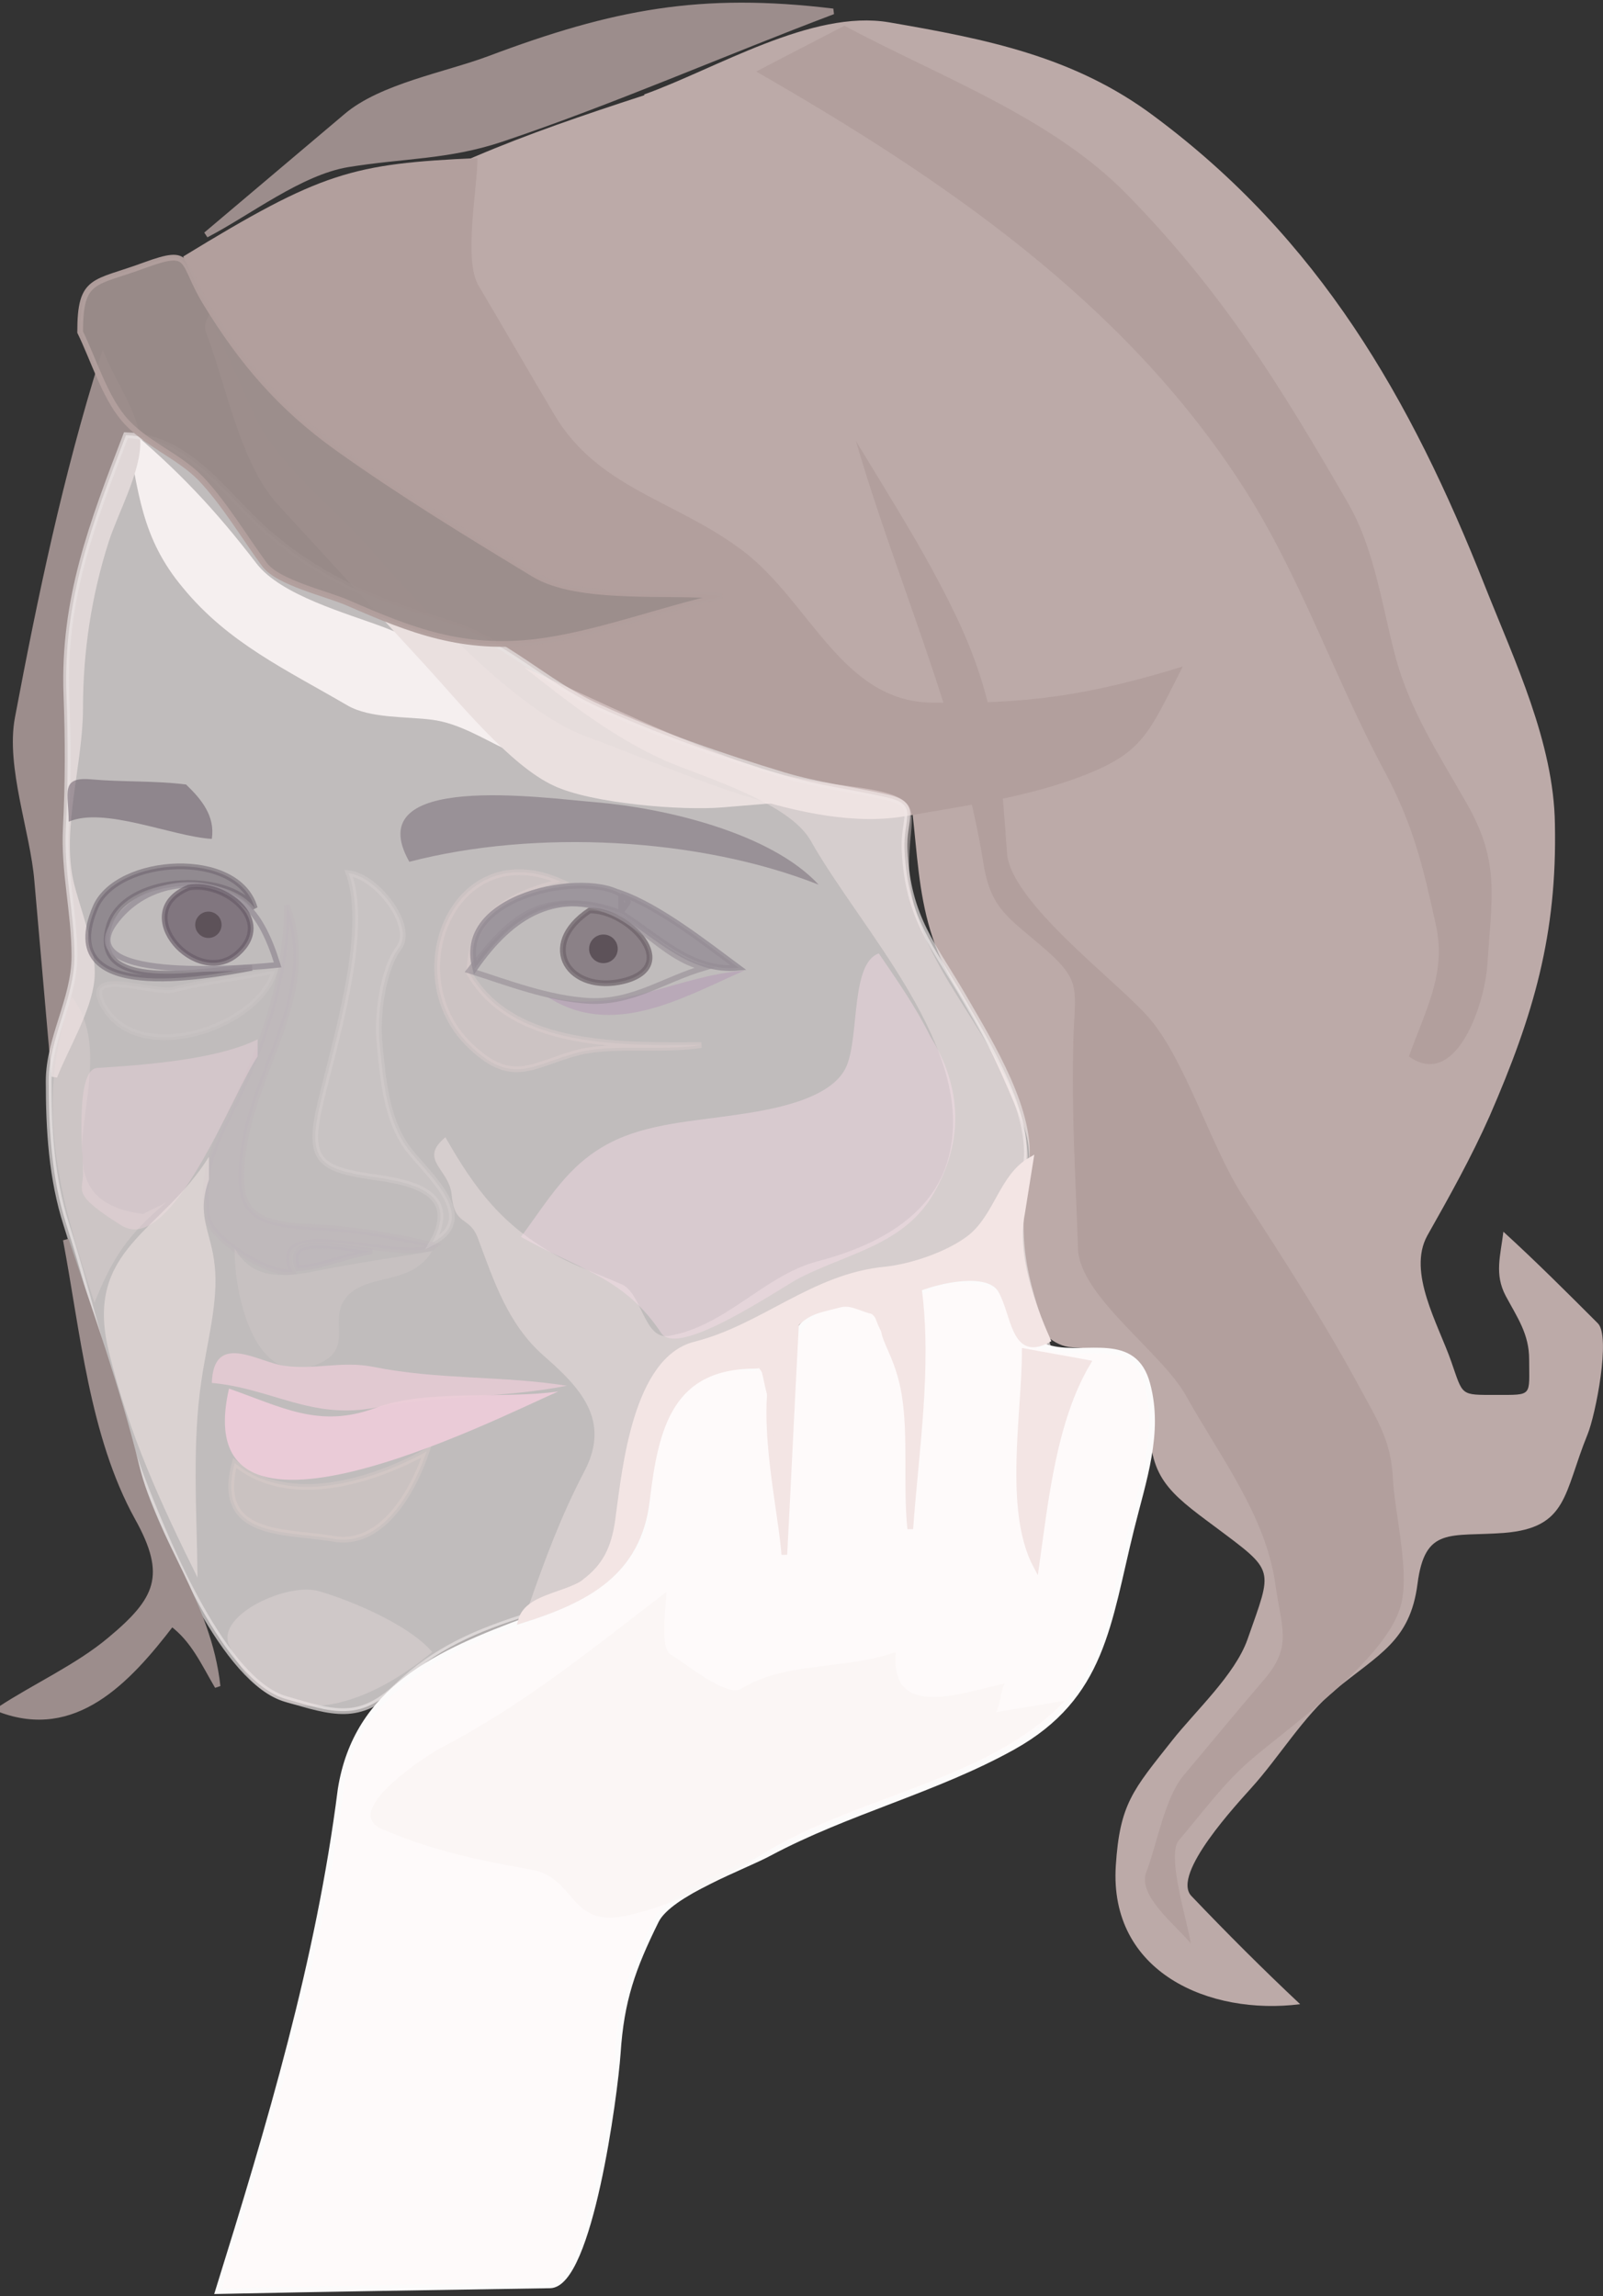 <?xml version="1.0" encoding="UTF-8"?>
<svg width="280px" height="401px" viewBox="0 0 280 401" version="1.1" xmlns="http://www.w3.org/2000/svg" xmlns:xlink="http://www.w3.org/1999/xlink">
    <rect x="0" y="0" width="280" height="401" fill="#333333" stroke="none"/>
    <!-- Generator: Sketch 42 (36781) - http://www.bohemiancoding.com/sketch -->
    <title>face</title>
    <desc>Created with Sketch.</desc>
    <defs></defs>
    <g id="Resume" stroke="none" stroke-width="1" fill="none" fill-rule="evenodd">
        <g id="my-cv_for-GitHub" transform="translate(-665, -31)">
            <g id="heading">
                <g id="face" transform="translate(665, 31)">
                    <g id="face-copy">
                        <g stroke-width="1">
                            <g id="Symbols">
                                <g id="face-copy">
                                    <g id="Group">
                                        <path d="M22,74.5 C24.2,85.9 24.6,93.9 32,102.7 C39.9,112.3 49.9,116.9 60.7,123.2 C64.7,125.5 71,125.1 75.5,125.7 C80.1,126.3 84.2,128.9 88.4,130.9 C100.6,136.6 106.5,136.9 120,136.5 C112,133.8 98.7,132.1 92,127 C89,124.7 88.1,117.7 84.5,116.3 C78.7,114.1 72.9,111.9 67.2,109.6 C60.6,107.1 49.1,104 44.8,98.4 C37.6,89 31.1,82.1 22,74.5 Z" id="Path-2" fill="#E3DBDB" fill-rule="nonzero"></path>
                                        <path d="M116,15.5 C95.4,22.2 76.9,28.3 58.6,40.2 C53.7,43.4 33.8,52.3 36,58.1 C39.5,67.2 41.9,80.9 48.6,88.2 C57.2,97.5 65.7,106.9 74.3,116.2 C80,122.4 89.1,133.7 96.7,137.2 C103.2,140.3 119,141.6 126.2,141 C138.3,140 150.5,139 162.6,137.9 C156.3,116.9 150.4,95.7 143.7,74.8 C136.6,52.7 127.8,35.4 116,15.5 Z" id="Path-4" fill="#BCAAA8" fill-rule="nonzero"></path>
                                        <path d="M145.5,2 C126.7,9.1 106.6,17.9 87.5,24.3 C78.2,27.4 70.5,27.1 60.7,28.7 C52.4,30.1 43.5,37.1 36,41 C44.2,34.1 52.3,27.2 60.5,20.3 C66.6,15.1 77.9,13.1 85.4,10.3 C107.2,2.1 122.4,-0.8 145.5,2 Z" id="Path-6" stroke="#9C8D8C" fill="#9C8D8C" fill-rule="nonzero"></path>
                                        <path d="M18,62.5 C19.7,66.6 23.8,72.6 24,77 C24.2,82.1 20.1,89.5 18.5,94.5 C15.5,103.9 14,113.7 14,123.6 C14,133.4 10.3,144.4 12.3,153.8 C13.4,158.7 16.5,165.9 16,171 C15.5,176.4 11.5,182.9 9.5,188 L6.5,153.8 C5.8,145.2 1.5,133.9 3.1,125.4 C7.1,104.2 11.5,83.2 18,62.5 Z" id="Path-7" stroke="#9C8D8C" fill="#9C8D8C" fill-rule="nonzero"></path>
                                        <path d="M112.5,16.5 C125.1,12 141.8,1.6 155.3,3.9 C172.1,6.8 187.6,9.8 201.6,20.3 C230.4,41.7 246.4,69.5 259.4,102.4 C264.6,115.5 271.4,129.7 271.6,143.9 C272,163.2 267.9,177.2 260.2,194.9 C257,202.1 253.2,208.9 249.3,215.8 C245.8,222.2 251.2,231.2 253.5,237.8 C255.6,243.8 255,243.6 261.3,243.6 C267.8,243.6 267.1,243.9 267.1,237.4 C267.1,233 265.1,230.2 263,226.3 C261,222.5 262.1,219.3 262.6,215.1 C268.3,220.3 273.7,225.7 279.1,231.1 C281.4,233.4 278.7,247.1 277.3,250.5 C273.1,260.8 273.9,266.8 262.7,267.7 C253.3,268.4 248.9,266.5 247.6,276.6 C246.3,286.6 240.9,288.8 233.1,295.2 C227.7,299.7 223.4,306.9 218.6,312.2 C216.4,314.7 204.5,327.3 208.1,331.1 C214.3,337.6 220.6,343.9 227.1,350 C211.3,352 193.7,344.5 194.9,325.8 C195.6,315 197.9,312.6 204.7,304 C208.8,298.8 215.7,292.5 217.9,286.3 C222.3,273.7 222.9,274.6 212.2,266.6 C204.1,260.6 200.5,257.9 200.9,247.6 C201.3,236.8 197,235.9 187.3,235.3 C180.8,234.9 176.7,224.7 177.6,218 C178.5,210.9 181.4,202.8 178.6,196.1 C175.2,187.9 172,180.5 167.3,173 C158.3,158.7 161.4,146.2 157.4,130.7 C153.6,115.9 151,100.6 144.6,86.7 C135.3,66.4 126,46 116.7,25.7 C115.3,22.6 113.9,19.6 112.5,16.5 Z" id="Path-8" fill="#BCAAA8" fill-rule="nonzero"></path>
                                        <path d="M122.5,16.5 C139,29.8 151.7,40.5 164.1,57.5 C176.8,75 189.5,92.1 200.7,110.5 C205.5,118.4 211.8,126.3 214.7,135.1 C219.2,148.8 221.6,155.1 231.3,165.4 C247.2,182.3 237.8,204.3 225.5,220.5 C222.3,216.5 219.1,212.5 215.9,208.5 C214.5,206.8 221.9,196.7 223.1,194.6 C223.2,194.4 205.3,181.7 202.4,178.5 C194.9,170.2 187.7,161.8 180.5,153.2 C172.8,144 173.3,134.9 171.6,122.9 C168.9,103.7 158,86.3 148.2,69.6 C137.3,51.1 125.8,34.7 112.4,17.9 C115.8,17.5 119.2,17 122.5,16.5 Z" id="Path-9" fill="#BCAAA8" fill-rule="nonzero"></path>
                                        <path d="M149.5,77 C155.9,87.6 162.6,98 167.8,109.3 C174.1,123.2 174.8,133.7 175.9,149 C176.5,157.4 194.5,170.9 200.3,177.3 C206.9,184.5 211.4,200.1 217.1,208.9 C224.2,219.9 231.3,230.8 237.5,242.3 C240.7,248.2 243,251.7 243.3,258.2 C243.6,264.4 246.5,275.2 244.5,281 C241.4,290.3 225.5,301.3 218.3,307.5 C213.6,311.6 209.9,316.7 205.9,321.4 C203.7,324 207.5,335.9 208,339.4 C205.4,336.2 198.7,331.1 200.2,327 C202.1,322.1 203.4,314.1 206.7,310.1 C211.4,304.5 216.1,298.8 220.9,293.2 C225.7,287.5 223.9,284.5 222.8,276.9 C221.2,264.8 213.1,254.4 207.2,243.8 C203,236.2 188.6,226.4 188.3,218.1 C187.9,205.9 187.1,193.6 187.5,181.3 C187.8,172.7 188.9,171.3 182.6,165.8 C176.3,160.3 173.1,158.9 171.8,150.9 C167.8,125.8 156.7,101.7 149.5,77 Z" id="Path-10" fill="#B29F9D" fill-rule="nonzero"></path>
                                        <path d="M147.5,4.5 C164.1,13.4 183.6,20.4 196.9,34 C213.6,51.1 223.6,67.3 235.6,88.1 C240.1,96 241.4,105.8 243.7,114.5 C246.2,124 251.3,131.7 256.2,140.3 C262,150.5 260.6,156.4 259.8,168.4 C259.4,175.2 254.4,190.4 246.1,184.5 C249,176.3 252.7,170 250.8,161.5 C248.6,151.4 246.8,144 242,135 C233,118.3 227.1,100.3 216.8,84.5 C196.2,52.7 164.7,31.2 132.1,12.5 C137.2,9.8 142.3,7.2 147.5,4.5 Z" id="Path-11" fill="#B29F9D" fill-rule="nonzero"></path>
                                        <path d="M32,44.8 C36.1,54 40.3,63.2 44.4,72.4 C48.1,80.7 58,88.4 64.1,95.2 C72.9,105.2 89.8,124.1 102.6,128.7 C118.4,134.4 140.9,145.6 158.3,142.5 C168,140.8 177.6,139.5 186.9,136.3 C199.7,131.8 200.3,128.7 206.6,116.4 C190.3,121.4 179.6,123 162.6,122.7 C147.1,122.4 141.5,105.2 129.9,96.3 C118.1,87.3 104.4,85.4 96.7,72.2 C92.3,64.8 88,57.3 83.6,49.9 C80.9,45.4 83.4,33 83.4,27.6 C61.5,28.6 56.2,30 32,44.8 Z" id="Path-5" fill="#B29F9D" fill-rule="nonzero"></path>
                                        <path d="M22,76 C16.1,91.4 11,104.6 11.6,121.3 C11.9,129.1 11.9,136.7 11.5,144.5 C11.1,152.3 13,159.2 13,167 C13,174.5 8.5,181.3 8.5,188.8 C8.5,197.3 9,205.8 11.6,213.9 C16.4,228.9 19.8,245.5 25.5,260 C29.4,269.9 39.2,293.6 49.9,296.7 C58.2,299.1 62.7,300.7 69.3,294.5 C76.1,288 83.4,284.9 92.4,282.1 C98.7,280.1 108,276.7 110.1,269.5 C111.1,266.2 108.9,262.3 109.9,258.9 C111.4,253.5 113.5,250.1 116.5,245.4 C117.8,243.4 120.7,239 123.1,239 C127.1,239 131.1,240.4 133.4,236.9 C139.2,228.1 143,226.1 153.6,229.7 C157.7,231.1 161.1,220.2 169.5,223 C173.3,224.3 174.6,223.5 176,227.4 C177.6,231.8 177.4,236.8 183,235 C178.5,222.2 177.2,216.8 179.2,203.6 C180.6,194.4 173,182.2 168.5,174.4 C163.1,165 158.6,160.5 158,148.5 C157.7,142.8 160.7,140.5 154.7,139.2 C148.9,137.9 142.7,137.1 137,135.4 C125.8,132 115.4,128.4 104.8,123.6 C95,119.2 88.3,111.7 77.8,108.6 C66.8,105.3 57.8,101.9 48.6,94.5 C39.9,87.7 34,76.4 22,76 Z" id="Path-12" stroke="#E8E2E2" fill="#FEF8F7" fill-rule="nonzero" opacity="0.694"></path>
                                        <path d="M91.5,116.5 C104.9,122.6 118,129.1 131.9,133.9 C138,136 144.2,136.7 150.5,137.6 C163.7,139.6 157.7,142.6 159,154.4 C160.5,168.1 173,179.7 177.7,193 C180,199.3 180,205.6 178.9,212.3 C177.6,220.4 180.6,226.8 183.4,234.5 C176.8,237.8 176.7,229 175.1,224.2 C173.9,220.5 162.7,222.8 160.4,225.2 C154.4,231.6 153.6,227.6 145.8,228.4 C136.6,229.3 139.5,234.7 132.3,238 C130.4,238.9 125.5,237.7 123.3,237.6 C120.9,237.5 118.7,242.4 117.3,244.3 C114.4,248.2 110.1,252.4 110.4,257.3 C111.1,271.2 104.2,275.6 92.3,280.6 C95.2,272.3 98,264.7 102.1,256.9 C106.8,247.9 101.2,242.2 94.9,236.7 C88.7,231.2 86.3,223.8 83.5,216.3 C82,212.2 79.4,214.3 78.9,208.7 C78.5,204.1 73,202.6 77.8,198.6 C83.1,207.9 87.8,214 97.1,219.2 C100.7,221.2 104.8,222.6 108.6,224.3 C112.1,225.8 112.5,234 116.8,233.3 C126.8,231.6 133.4,222.8 142.7,220.3 C152.3,217.8 162.9,212.8 165.7,202.1 C170.7,183.2 150.3,162.3 141.6,146.8 C137.8,140.1 122.9,135.7 116.3,132.9 C107,128.7 99.6,122.9 91.5,116.5 Z" id="Path-13" fill="#FBECEB" fill-rule="nonzero" opacity="0.37"></path>
                                        <path d="M14,58 C16.3,62.7 18.2,69 21.5,73 C25,77.3 31.1,79.5 35,83.5 C39.2,87.9 42.6,93.7 46.2,98.6 C48.6,101.8 57.2,103.7 60.8,105.3 C72,110.2 80.9,113.6 93.6,112.1 C104.2,110.8 115.6,106.4 126.1,104.1 C117,103.2 101.1,105 93.3,100.3 C81.6,93.2 70.1,86.2 58.9,78.2 C49.1,71.2 42.3,63.3 36,53 C31.5,45.7 33.8,43.2 25.3,46.3 C16.4,49.6 14,48.4 14,58 Z" id="Path-3" stroke="#B29F9D" fill="#9C8D8B" fill-rule="nonzero" opacity="0.961"></path>
                                        <path d="M162.5,181 C168.1,190 168.3,199.4 163.1,208.4 C158,217.3 148.3,218.8 139.8,223.1 C136.6,224.7 118.5,237.3 115.5,232.8 C109,223 101.1,221.7 91,216 C95.9,209.4 99.2,203.4 106.5,199.6 C113,196.2 121.2,195.8 128.5,194.7 C134,193.9 145.4,192.2 147.9,186.1 C150.1,180.8 148.6,168.2 153.5,166.5 C156.7,171.2 160,175.9 162.5,181 Z" id="Path-14" fill="#FDE2EE" fill-rule="nonzero" opacity="0.391"></path>
                                        <path d="M44,147.5 C54.6,160.3 48.6,176.1 42.1,189.9 C39.7,195 32.8,206.6 35,212.5 C37.6,219.7 48.9,222.4 55.1,221.3 C66.2,219.3 88.5,218.5 73.3,203.3 C64,194 63.2,170.9 73,162 C67,158.2 62.5,148.8 55.8,146.8 C52.3,145.8 48.8,144.8 45.4,143.6 C40.4,142 39.6,145 44,147.5 Z" id="Path-16"></path>
                                        <path d="M76,217.5 C69,215.9 62,214.6 54.8,214.3 C44,213.8 40.8,211.8 42.6,200.3 C44.8,185.8 55.8,173.2 50.1,158.1 C50.1,170.9 45.8,183.2 40.1,194.6 C37,200.7 35,205.9 36.3,212.8 C37.1,216.6 47.3,222.9 51.1,222.1 C46.3,211.3 71,221.2 76,217.5 Z" id="Path-17" stroke="#BEB6BC" fill="#BEB6BC" fill-rule="nonzero" opacity="0.301"></path>
                                        <path d="M52,221.5 C49.3,214.9 61.1,218.4 65,218.5 C60.6,219.2 56.4,221.2 52,221.5 Z" id="Path-18" stroke="#BEB6BC" fill="#BEB6BC" fill-rule="nonzero" opacity="0.465"></path>
                                        <path d="M75.5,217 C84.1,212.6 74.2,204.7 71.1,200.4 C67.4,195.2 66.9,188.3 66.3,182.2 C65.8,177.6 66.8,169.3 69.7,165.5 C72.5,161.7 65.8,153 60.9,152.5 C64.7,163 58.1,183 55.7,193.8 C53.7,202.9 56.4,204.2 64.9,205.5 C71.4,206.4 80.5,208 75.5,217 Z" id="Path-19" stroke="#E9DFDE" fill="#E9DFDE" fill-rule="nonzero" opacity="0.194"></path>
                                        <path d="M45,184.5 C40.675,190.728 30,219.5 21.2,214 C12.4,208.5 14.5,208 14.5,205 C14.5,202 13,186.7 17,186.5 C24.9,186 37.8,185.1 45,181.5 L45,184.5 Z" id="Path-20" fill="#FCDBE7" fill-rule="nonzero" opacity="0.322"></path>
                                        <path d="M36.5,206 C34.2,212.4 36.9,215 37.5,221 C38.2,227.3 36.1,234.7 35.2,241 C33.5,252.1 34.4,264.3 34.5,275.5 C28,262.4 22.5,250.4 19,236 C14.6,218 28.3,215.2 36.5,202 L36.5,206 Z" id="Path-21" fill="#F3E6E4" fill-rule="nonzero" opacity="0.503"></path>
                                        <path d="M25,212 C26.3,211.3 27.7,210.7 29,210 C22.4,215.6 19.7,219.5 16.5,227.5 C10.4,209.1 5.8,193 12.5,174 C22.7,187.2 3.7,209.3 25,212 Z" id="Path-22" fill="#EEE0DF" fill-rule="nonzero" opacity="0.253"></path>
                                        <path d="M44,169 C38.2,168.8 15.4,174.3 19,161.8 C21.5,152.9 39.4,151.8 44.5,158.6 C41.6,148.2 20.5,149.6 16.7,158.4 C9.3,175.6 35.9,170.5 44,169 Z" id="Path-24" stroke="#706570" fill="#706570" fill-rule="nonzero" opacity="0.577"></path>
                                        <path d="M48,169.5 C42.1,170.7 36.2,171.3 30.4,172.8 C26.7,173.7 14.3,168.7 18,175.5 C24,186.7 45.3,179.4 48,169.5 Z" id="Path-25" stroke="#D0CBCB" fill="#D0CBCB" fill-rule="nonzero" opacity="0.297"></path>
                                        <path d="M48.5,168.5 C44.8,168.9 12.5,171.9 19.9,161.3 C24.972,154.12 34.765,152.621 41.5,157 C44.989,159.269 46.998,163.688 48.5,168.5 Z" id="Path-23" stroke="#978F97" opacity="0.8"></path>
                                        <path d="M33,155 C22.3,159.3 34.4,172.8 41.5,166.5 C48,160.7 39.2,153.9 33,155 Z" id="Path-26" stroke="#685B68" fill="#605260" fill-rule="nonzero" opacity="0.659"></path>
                                        <path d="M130,169.5 C118.5,170.3 107.6,177.4 95.5,174 C106.9,181.5 119.1,174.3 130,169.5 Z" id="Path-34" fill="#B6A2B6" fill-rule="nonzero" opacity="0.723"></path>
                                        <circle id="Oval" stroke="#5D5259" fill="#5D5259" fill-rule="nonzero" cx="36.4" cy="161.5" r="1.8"></circle>
                                        <path d="M32.5,137 C35.2,139.6 37.6,142.5 37,146.5 C30.1,146.1 18.2,140.8 12,143.5 C12,138.6 10.4,135.6 15.9,136.1 C21.5,136.6 26.9,136.3 32.5,137 Z" id="Path-28" fill="#605260" fill-rule="nonzero" opacity="0.505"></path>
                                        <path d="M41,218 C40.8,225.3 44.3,243.6 56,238 C62.1,235.1 56.8,230 61,226 C64.9,222.4 71.8,224.4 75.5,218.5 C68.4,219.7 61.9,220.6 55,222 C49.5,223.1 44,223.5 41,218 Z" id="Path-29" fill="#E4D6D5" fill-rule="nonzero" opacity="0.194"></path>
                                        <path d="M82,170 C89.7,183.3 109.3,182.5 122.5,182.5 C115.7,183.6 106.7,182.2 100.6,183.9 C92.7,186.1 89.3,189.7 81.8,182.3 C69.5,170 79.4,145.7 98,154 C89.3,156 82.1,159.7 82,170 Z" id="Path-37" stroke="#EAD5D3" fill="#EAD5D3" fill-rule="nonzero" opacity="0.28"></path>
                                        <path d="M71.5,150.5 C62.5,134.6 95.1,139.4 104.1,140.1 C116,141.1 134.6,145.4 143,154.5 C122,146.2 93.4,144.8 71.5,150.5 Z" id="Path-30" fill="#605260" fill-rule="nonzero" opacity="0.405"></path>
                                        <path d="M83,169 C79.292,155.582 104.782,151.595 109.5,157 C110.126,157.718 108.652,158.445 108.5,159.5 C97.2,155 89.5,159.7 83,169 Z M108.5,159.5 L108.5,156 C115.2,158.4 123.2,164.7 129,169 C120.8,169.8 114.9,163.5 108.5,159.5 Z" id="Combined-Shape" stroke="#968D96" fill="#968D96" fill-rule="nonzero" opacity="0.814"></path>
                                        <path d="M103,159 C93.8,165.1 99.4,173.7 109,171.3 C119.1,168.7 109.8,158.9 103,159 Z" id="Path-35" stroke="#6F646B" fill="#796C74" fill-rule="nonzero" opacity="0.739"></path>
                                        <path d="M97.5,243 C85.9,248.1 32.5,275.3 40,242.5 C49.2,245.7 55.7,249.5 65.5,245.9 C74.5,242.5 87.7,244.4 97.5,243 Z" id="Path-39" fill="#FAD1E1" fill-rule="nonzero" opacity="0.729"></path>
                                        <path d="M74.5,253.5 C65,258.7 50.5,263.3 41,255.5 C37.5,268.6 49.9,267.3 58.1,268.7 C66.6,270.3 72.1,260.6 74.5,253.5 Z" id="Path-40" stroke="#EAD5D3" fill="#EAD5D3" fill-rule="nonzero" opacity="0.244"></path>
                                        <path d="M75.5,288.5 C64.9,297.4 47.7,304.8 40,287.3 C37.7,282 50.4,276.2 55.8,277.9 C61.6,279.6 71.5,283.8 75.5,288.5 Z" id="Path-41" fill="#F3E6E4" fill-rule="nonzero" opacity="0.281"></path>
                                        <path d="M11.5,216.5 C15.9,229.6 20.5,242.5 23.8,255.9 C27.2,269.7 36.4,279.8 38,294.5 C35.6,290.4 33.8,286.3 30,283.5 C22.2,293.7 13,303.4 0,298.5 C6.1,294.5 13.6,291.1 19.2,286.4 C27.6,279.4 29.7,275.2 24,265 C16.1,250.7 14.5,232.3 11.5,216.5 Z" id="Path-42" stroke="#9C8D8C" fill="#9C8D8C" fill-rule="nonzero"></path>
                                        <path d="M99,242 C87.7,240.2 76.6,241 65.2,238.7 C59.6,237.6 55,239.3 49.5,238.5 C45,237.8 37.3,232.5 37,241.5 C47.6,242.5 54.4,248 65.7,245.8 C76.6,243.6 87.9,244.2 99,242 Z" id="Path-38" fill="#ECCDD8" fill-rule="nonzero" opacity="0.759"></path>
                                        <path d="M59.5,312.5 C62.3,294.9 76.6,288.6 92.3,282.8 C99.9,280 106.4,277.3 110.8,270.3 C115.3,263.2 111.2,255.9 115.1,248.5 C116.8,245.2 120,242.1 122.7,239.4 C125.3,236.8 130.1,240 133.1,238.5 C140.4,234.8 139.9,225.4 151.1,228.3 C158.8,230.2 160.6,223.1 168.2,223.6 C173.5,224 173.8,223.7 176.6,228 C180.9,234.6 176,233.6 183.6,235.5 C189.8,237 198.1,233.1 200.4,241.7 C202.7,250.2 199.7,258.5 197.6,267 C193.5,283.5 192.7,296.3 176.9,305.1 C163.4,312.6 148.1,316.3 134.4,323.6 C130,326 117,330.6 114.6,335.4 C110.5,343.7 108.5,349.3 107.9,358.6 C107.4,365.8 103,398.9 96.1,399.1 C76.8,399.4 57.4,399.7 38.1,400.1 C47.1,371.2 55.7,342.5 59.5,312.5 Z" id="Path-44" stroke="#FCFBFB" fill="#FEFAFA" fill-rule="nonzero"></path>
                                        <path d="M82,169.5 C87.6,162.3 92.5,156.4 102.5,158 C111.1,159.3 115.1,167.1 123,169 C115.9,171.1 110.6,175.1 103,174.8 C95.8,174.4 88.9,171.7 82,169.5 Z" id="Path-31" stroke="#978F97" opacity="0.598"></path>
                                        <path d="M186,297 C182,297.7 178,298.3 174,299 C174.8,297.5 174.7,295.5 175.5,294 C168.3,295.5 155.3,300.6 156.5,288.5 C147.3,291.7 137.3,290.1 129.5,294.9 C126.9,296.5 119.7,290.4 117.1,288.9 C115.2,287.8 116.4,280.2 116.4,278 C103.2,288.1 91.7,297.6 76.9,305.3 C75.3,306.1 59.3,316.2 66.7,319.4 C75.5,323.2 83.3,324.8 92.8,326.5 C100.8,327.9 99.3,337.1 110.1,334.4 C119.5,332.1 125.8,328.2 134.2,323.2 C150.3,313.5 173.1,310.7 186,297 Z" id="Path-45" fill="#F8F0EF" fill-rule="nonzero" opacity="0.411"></path>
                                        <path d="M179,236 C179,246.8 175.8,263.8 181,273.5 C182.6,262.2 184,248.1 190,238 C186.3,237.3 182.7,236.7 179,236 Z" id="Path-46" stroke="#F3E5E4" fill="#F3E5E4" fill-rule="nonzero"></path>
                                        <path d="M159,267 C158.2,259.4 159.2,250.9 158,243.5 C156.1,232 149.6,232.3 160.5,225 C162.3,238.9 160,253.1 159,267 Z" id="Path-47" stroke="#F3E5E4" fill="#F3E5E4" fill-rule="nonzero"></path>
                                        <path d="M137,271.5 C136.3,261.6 130.4,239.2 139,232 C138.3,245.2 137.7,258.3 137,271.5 Z" id="Path-48" stroke="#F3E5E4" fill="#F3E5E4" fill-rule="nonzero"></path>
                                        <path d="M178.5,212 C177.1,218.9 180.2,227.7 183,234 C177,237.3 177.2,229.4 174.8,225.3 C172.6,221.6 164,223.6 160.5,225 C158.3,225.9 156.3,228.5 154,229 C151.7,229.5 149.3,227.2 146.8,227.8 C143,228.8 141,228.9 138.5,231.8 C137,233.6 134.4,238.5 132,238.5 C117.1,238.5 114.5,249.2 113,262 C111.5,274.7 102.5,279.4 91,283 C92.1,278.9 98.6,278.7 101.9,276.4 C106.2,273.3 107.5,269.6 108.1,264.4 C109.2,256.4 111.1,237.4 121.4,234.8 C133.3,231.8 142,222.9 154.7,221.7 C159.4,221.2 165.8,219 169.5,216.1 C174.2,212.3 175,205.5 180,202.6 C179.5,205.7 179,208.8 178.5,212 Z" id="Path-15" stroke="#F3E5E4" fill="#F3E5E4" fill-rule="nonzero"></path>
                                    </g>
                                </g>
                            </g>
                            <circle id="Oval" stroke="#5D5259" fill="#5D5259" fill-rule="nonzero" cx="105.4" cy="165.7" r="2"></circle>
                        </g>
                        <path d="M130,238 C129.603,238.463 131.404,238.202 132,238.5 C132.596,238.798 132.674,239.066 133,239.5 C133.326,239.934 134.166,246.377 135,244.5 C135.834,242.623 135.913,235.652 135,235 C134.087,234.348 130.397,237.537 130,238 Z" id="Path-43" fill="#F3E5E4"></path>
                        <path d="M150,226 C149.603,226.463 150.904,228.702 151.5,229 C152.096,229.298 152.465,229.566 152.791,230 C153.116,230.434 154.166,234.377 155,232.5 C155.834,230.623 155.913,223.652 155,223 C154.087,222.348 150.397,225.537 150,226 Z" id="Path-43" fill="#F3E5E4"></path>
                    </g>
                </g>
            </g>
        </g>
    </g>
</svg>